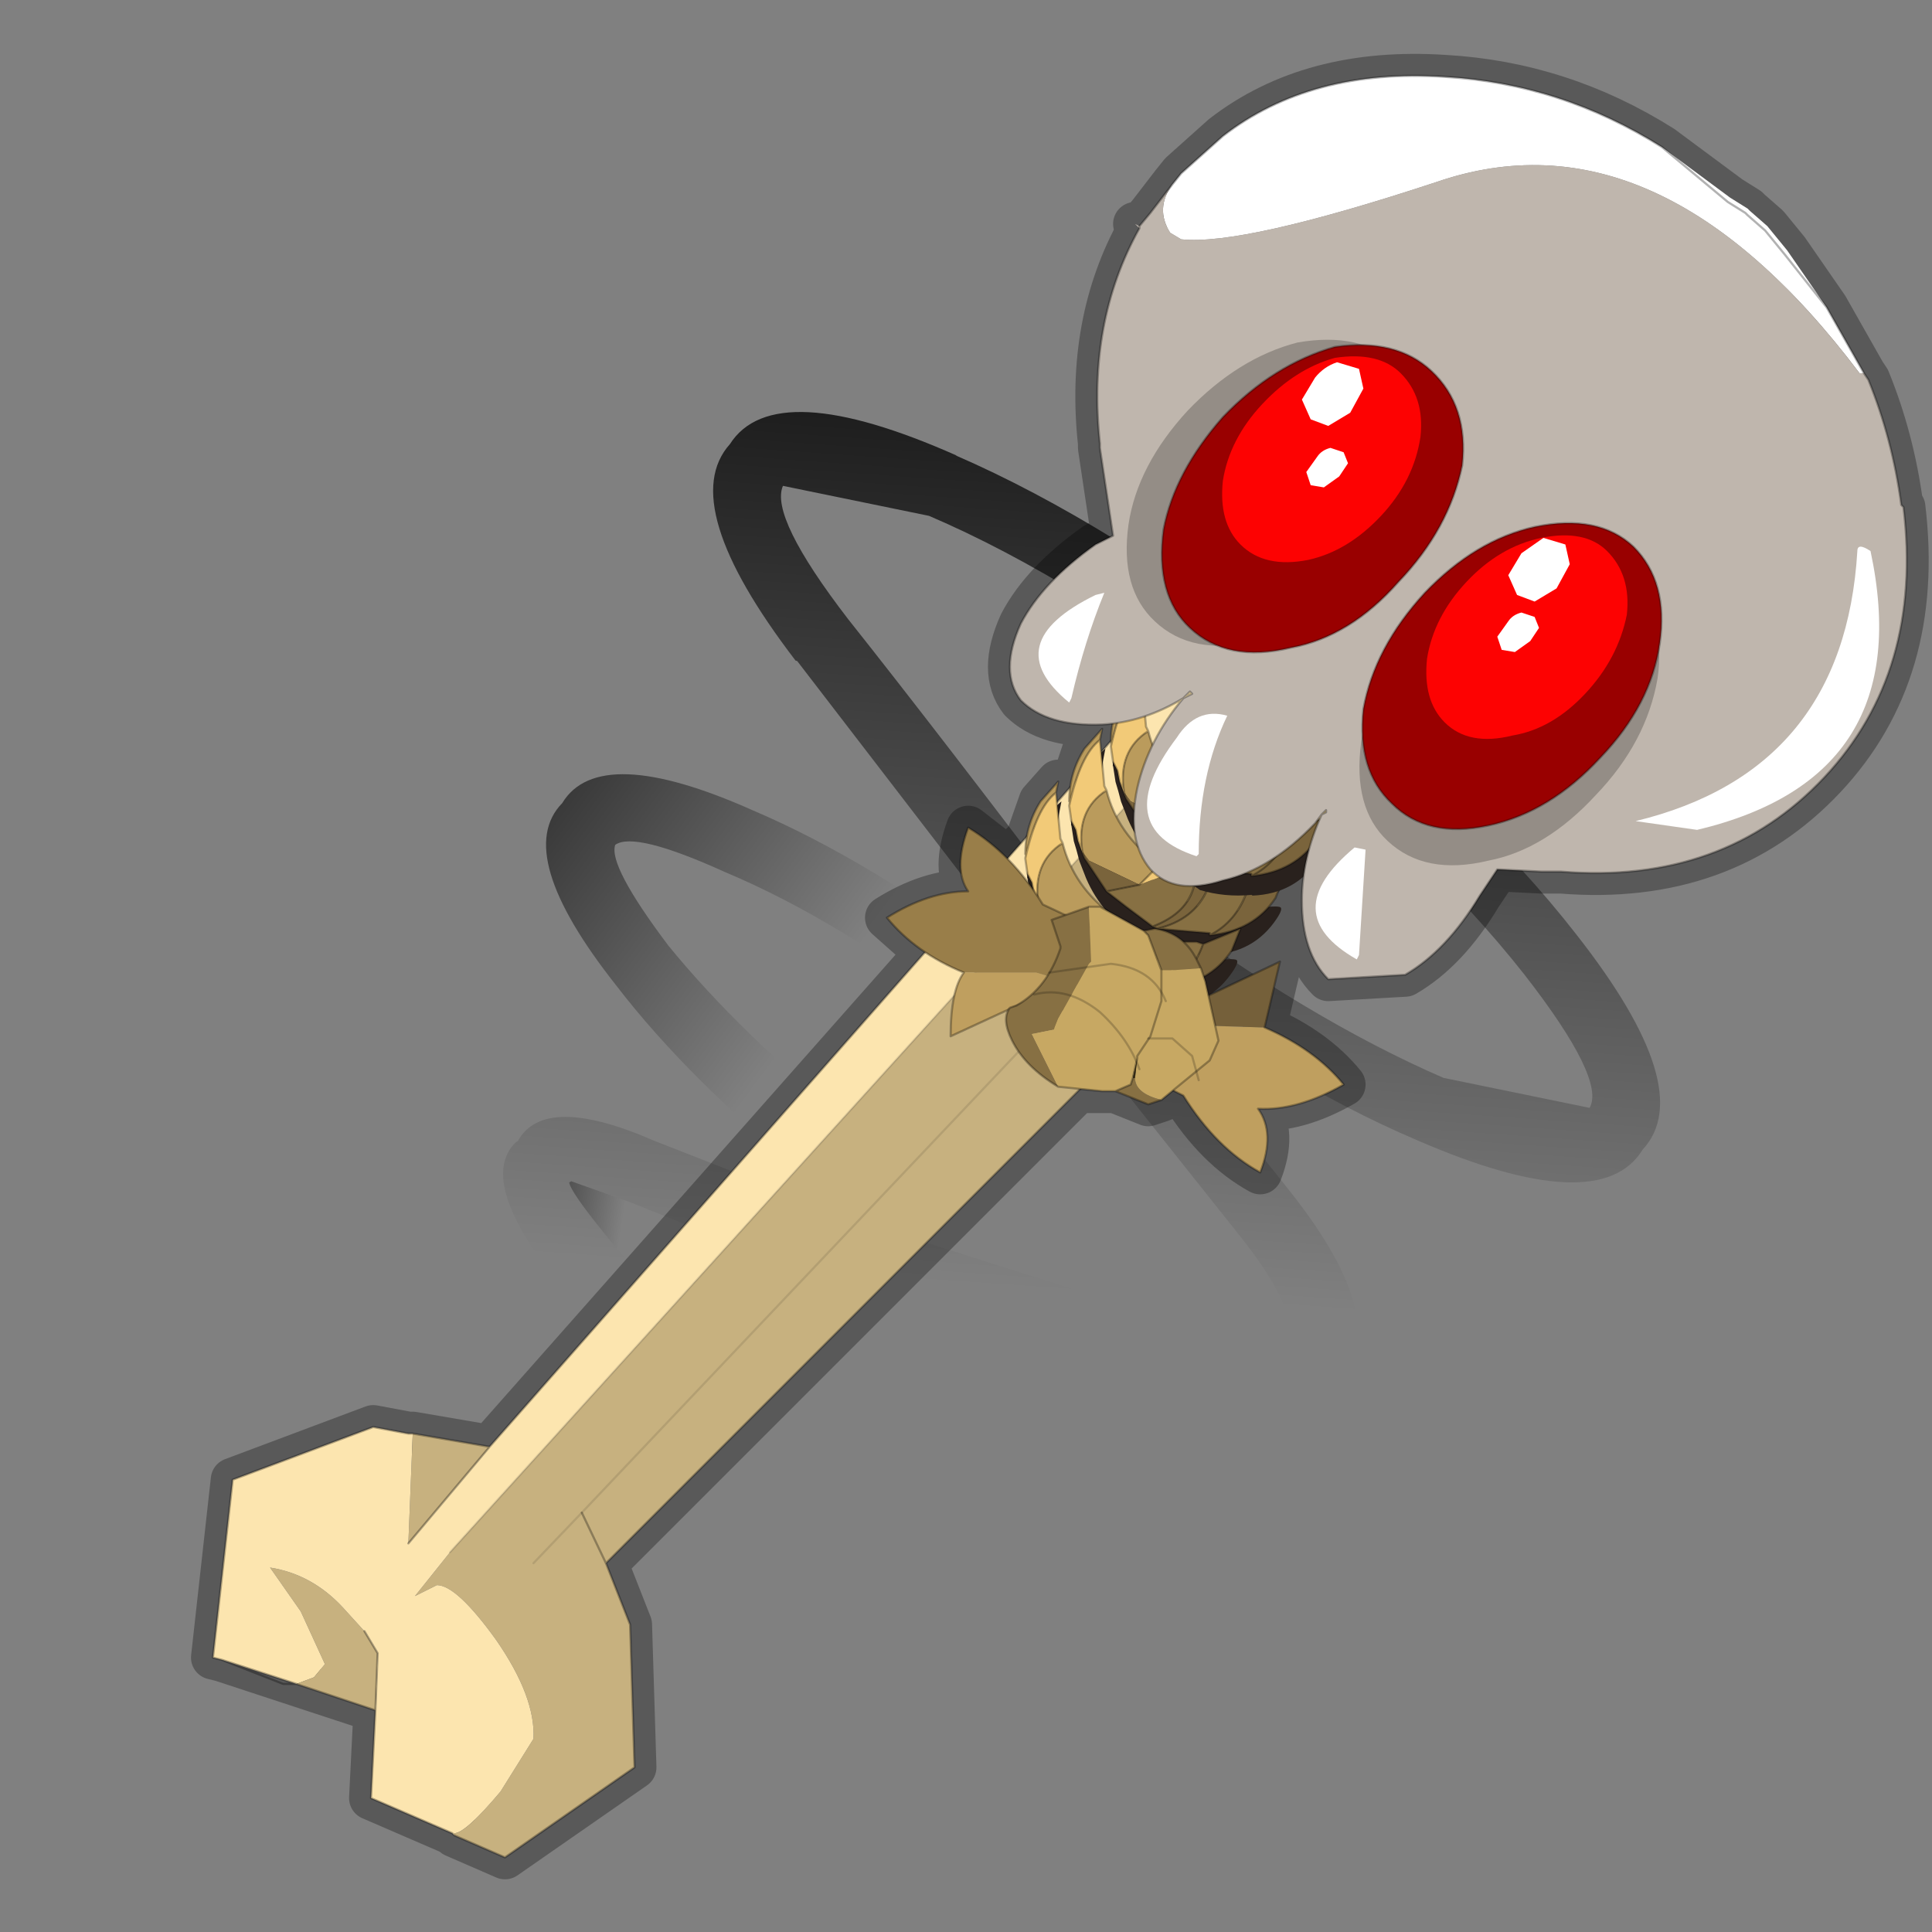<?xml version="1.0" encoding="UTF-8" standalone="no"?>
<svg xmlns:xlink="http://www.w3.org/1999/xlink" height="440.0px" width="440.0px" xmlns="http://www.w3.org/2000/svg">
  <rect width="100%" height="100%" fill="#808080" stroke="none"/>
  <g transform="matrix(10.0, 0.0, 0.0, 10.0, 0.0, 0.0)">
    <use height="44.0" transform="matrix(1.0, 0.0, 0.0, 1.0, 0.0, 0.0)" width="44.0" xlink:href="#shape0"/>
    <use height="32.0" transform="matrix(0.737, 0.195, -0.195, 0.737, 15.25, 8.45)" width="34.3" xlink:href="#shape1"/>
    <use height="35.75" transform="matrix(1.0, 0.0, 0.0, 1.0, 4.85, 6.55)" width="33.8" xlink:href="#shape2"/>
    <use height="12.5" transform="matrix(0.153, 0.107, -0.137, 0.206, 25.105, 17.001)" width="29.35" xlink:href="#sprite0"/>
    <use height="4.7" transform="matrix(1.0, 0.0, 0.0, 1.0, 24.35, 16.6)" width="4.9" xlink:href="#shape4"/>
    <use height="12.5" transform="matrix(0.153, 0.107, -0.137, 0.206, 24.105, 18.201)" width="29.35" xlink:href="#sprite0"/>
    <use height="4.7" transform="matrix(1.0, 0.0, 0.0, 1.0, 23.35, 17.8)" width="4.9" xlink:href="#shape5"/>
    <use height="12.5" transform="matrix(0.153, 0.107, -0.137, 0.206, 26.055, 15.651)" width="29.35" xlink:href="#sprite0"/>
    <use height="24.95" transform="matrix(1.0, 0.0, 0.0, 1.0, 20.2, 1.75)" width="23.25" xlink:href="#shape6"/>
  </g>
  <defs>
    <g id="shape0" transform="matrix(1.0, 0.0, 0.0, 1.0, 0.0, 0.0)">
      <path d="M44.0 44.0 L0.0 44.0 0.0 0.0 44.0 0.0 44.0 44.0" fill="#43adca" fill-opacity="0.0" fill-rule="evenodd" stroke="none"/>
      <path d="M41.6 7.0 L42.45 8.5 42.55 8.65 Q43.1 10.0 43.3 11.5 L43.35 11.55 Q43.8 15.3 41.55 17.7 39.25 20.15 35.55 19.85 L35.45 19.85 35.1 19.85 34.1 19.8 33.7 20.4 Q32.95 21.65 32.0 22.2 L30.25 22.3 Q29.65 21.7 29.65 20.5 L29.7 19.95 29.2 20.25 29.05 20.45 28.9 20.65 29.2 20.65 29.1 20.9 Q28.7 21.5 28.05 21.65 L27.9 21.85 28.2 21.85 28.1 22.1 27.55 22.65 29.15 21.9 28.8 23.4 Q29.95 23.9 30.6 24.7 29.55 25.3 28.65 25.25 29.05 25.8 28.7 26.7 27.7 26.15 26.95 24.95 L26.8 24.9 26.45 25.05 26.15 25.15 25.4 24.85 25.1 24.85 24.55 24.85 13.8 35.6 14.35 37.0 14.45 40.25 11.5 42.3 10.35 41.8 10.3 41.75 8.45 40.95 8.55 38.95 5.05 37.8 4.85 37.75 5.3 33.7 8.5 32.5 9.3 32.65 9.4 32.65 11.15 32.95 21.1 21.7 20.2 20.9 Q21.15 20.3 22.05 20.3 21.7 19.8 22.05 18.85 L22.95 19.55 23.4 19.1 23.7 18.25 24.1 17.8 24.05 18.05 24.05 18.35 24.4 17.95 24.7 17.05 25.1 16.6 25.05 16.85 25.05 17.2 25.3 16.9 25.35 16.5 25.1 16.5 Q23.85 16.55 23.25 15.95 22.75 15.3 23.25 14.2 23.75 13.25 24.95 12.4 L25.35 12.2 25.05 10.2 25.05 10.1 Q24.75 7.35 25.95 5.2 L25.85 5.1 25.95 5.15 26.2 4.85 26.7 4.2 26.9 3.95 27.85 3.1 Q29.85 1.55 32.9 1.75 35.55 1.9 37.85 3.35 L39.4 4.5 39.8 4.75 39.85 4.8 40.25 5.15 40.7 5.7 41.6 7.0 Z" fill="none" stroke="#000000" stroke-linecap="round" stroke-linejoin="round" stroke-opacity="0.302" stroke-width="1.0"/>
    </g>
    <g id="shape1" transform="matrix(1.0, 0.0, 0.0, 1.0, 0.0, 0.0)">
      <path d="M21.9 25.65 Q26.5 25.8 27.05 23.8 28.05 21.8 24.05 18.85 L17.15 13.7 17.1 13.65 16.95 13.35 16.85 13.3 16.25 12.85 16.25 12.8 16.2 12.8 16.15 12.8 Q10.6 8.45 7.05 5.8 4.0 3.45 4.15 2.45 L8.6 2.2 Q13.35 2.9 19.4 5.45 25.45 8.0 29.3 10.9 32.45 13.3 32.2 14.25 L27.75 14.5 Q23.45 13.85 18.0 11.7 L17.25 11.65 Q16.9 11.85 16.7 12.2 16.6 12.6 16.75 13.0 L16.95 13.3 17.3 13.5 Q22.95 15.85 27.45 16.5 33.35 17.4 34.05 15.05 35.2 12.9 30.5 9.35 26.5 6.3 20.15 3.65 13.85 1.0 8.9 0.25 L8.95 0.25 Q3.05 -0.7 2.3 1.65 1.2 3.8 5.85 7.4 L5.9 7.4 14.85 14.3 15.6 15.05 22.85 20.45 Q25.25 22.2 25.15 23.05 24.7 23.75 22.0 23.6 L11.85 23.1 11.55 23.05 5.45 22.35 Q1.9 21.8 1.5 23.4 L1.45 23.45 Q0.65 24.8 3.5 27.0 5.65 28.6 9.1 30.05 12.45 31.5 15.15 31.9 18.75 32.4 19.1 30.8 20.0 29.4 17.1 27.25 15.7 26.2 13.85 25.2 L21.95 25.65 21.9 25.65 M4.7 25.4 Q3.4 24.45 3.3 24.2 L3.35 24.15 5.15 24.3 11.3 25.05 11.6 25.1 11.75 25.1 11.65 25.3 Q11.45 25.65 11.6 26.05 L12.1 26.65 Q14.35 27.7 15.9 28.8 L17.25 30.05 15.45 29.9 Q12.95 29.5 9.85 28.2 6.7 26.9 4.7 25.4" fill="url(#gradient0)" fill-rule="evenodd" stroke="none"/>
      <path d="M4.7 25.4 Q6.7 26.9 9.85 28.2 12.95 29.5 15.45 29.9 L17.25 30.05 15.9 28.8 Q14.35 27.7 12.1 26.65 L11.6 26.05 Q11.45 25.65 11.65 25.3 L11.75 25.1 11.6 25.1 11.3 25.05 5.15 24.3 3.35 24.15 3.3 24.2 Q3.4 24.45 4.7 25.4" fill="url(#gradient1)" fill-rule="evenodd" stroke="none"/>
      <path d="M10.35 22.3 L11.1 22.25 11.7 21.75 11.7 21.0 Q11.55 20.6 11.2 20.45 7.1 18.6 4.35 16.6 2.0 14.75 2.05 14.1 2.5 13.55 5.45 14.05 9.05 14.55 13.65 16.45 L14.35 16.45 14.95 15.85 Q15.1 15.5 14.9 15.1 L14.35 14.55 Q9.55 12.6 5.75 12.05 0.8 11.25 0.2 13.3 -0.85 15.15 3.15 18.15 6.0 20.35 10.35 22.3" fill="url(#gradient2)" fill-rule="evenodd" stroke="none"/>
    </g>
    <linearGradient gradientTransform="matrix(-0.004, -0.02, -0.021, 0.004, 15.7, 7.05)" gradientUnits="userSpaceOnUse" id="gradient0" spreadMethod="pad" x1="-819.2" x2="819.2">
      <stop offset="0.0" stop-color="#000000" stop-opacity="0.0"/>
      <stop offset="1.0" stop-color="#000000"/>
    </linearGradient>
    <linearGradient gradientTransform="matrix(-0.003, 3.0E-4, 5.0E-4, 0.005, 2.95, 27.95)" gradientUnits="userSpaceOnUse" id="gradient1" spreadMethod="pad" x1="-819.2" x2="819.2">
      <stop offset="0.0" stop-color="#000000" stop-opacity="0.0"/>
      <stop offset="1.0" stop-color="#000000"/>
    </linearGradient>
    <linearGradient gradientTransform="matrix(-0.01, -0.004, -0.002, 0.005, 1.1, 13.3)" gradientUnits="userSpaceOnUse" id="gradient2" spreadMethod="pad" x1="-819.2" x2="819.2">
      <stop offset="0.0" stop-color="#000000" stop-opacity="0.0"/>
      <stop offset="1.0" stop-color="#000000"/>
    </linearGradient>
    <g id="shape2" transform="matrix(1.0, 0.0, 0.0, 1.0, -4.85, -6.55)">
      <path d="M29.55 12.05 Q29.5 12.85 29.95 13.6 L10.25 35.35 9.45 36.35 9.95 36.1 Q10.4 36.1 11.3 37.35 12.2 38.65 12.15 39.6 L11.4 40.8 Q10.6 41.75 10.35 41.75 L10.35 41.8 10.3 41.75 8.45 40.95 8.55 38.95 8.6 37.65 8.3 37.15 7.8 36.6 Q7.1 35.85 6.15 35.7 L6.85 36.7 7.4 37.9 7.15 38.2 6.75 38.35 5.05 37.8 4.85 37.75 5.3 33.7 8.5 32.5 9.3 32.65 9.4 32.65 9.3 35.15 11.15 32.95 29.55 12.05" fill="#fce5af" fill-rule="evenodd" stroke="none"/>
      <path d="M31.5 14.95 Q32.45 15.6 33.35 15.65 L33.85 15.45 33.9 15.5 13.8 35.6 14.35 37.0 14.45 40.25 11.5 42.3 10.35 41.8 10.35 41.75 Q10.6 41.75 11.4 40.8 L12.15 39.6 Q12.2 38.65 11.3 37.35 10.4 36.1 9.95 36.1 L9.45 36.35 10.25 35.35 29.95 13.6 30.95 14.55 31.5 14.95 28.8 17.8 31.5 14.95 M6.75 38.35 L7.15 38.2 7.4 37.9 6.85 36.7 6.15 35.7 Q7.1 35.85 7.8 36.6 L8.3 37.15 8.6 37.65 8.55 38.95 6.75 38.35 M9.4 32.65 L11.15 32.95 9.3 35.15 9.4 32.65 M13.25 34.45 L13.8 35.6 13.25 34.45 12.15 35.6 13.25 34.45 24.05 23.05 13.25 34.45" fill="#c7b17f" fill-rule="evenodd" stroke="none"/>
      <path d="M30.1 11.35 L33.5 7.5 Q34.35 6.6 35.55 6.55 36.75 6.5 37.65 7.35 L38.1 7.9 Q38.65 8.5 38.65 9.5 38.7 10.7 37.85 11.55 L34.55 14.85 34.15 15.25 33.9 15.5 33.85 15.45 33.35 15.65 Q32.45 15.6 31.5 14.95 L30.95 14.55 29.95 13.6 Q29.5 12.85 29.55 12.05 L29.6 12.0 30.1 11.35 M33.95 9.1 L29.95 13.6 33.95 9.1 M31.5 14.95 L38.1 7.9 31.5 14.95" fill="#a8956b" fill-rule="evenodd" stroke="none"/>
      <path d="M38.1 7.9 L37.65 7.35 Q36.75 6.5 35.55 6.55 34.35 6.6 33.5 7.5 L30.1 11.35 M34.55 14.85 L37.85 11.55 Q38.7 10.7 38.65 9.5 38.65 8.5 38.1 7.9 M33.9 15.5 L34.15 15.25 M8.3 37.15 L8.6 37.65 8.55 38.95 8.45 40.95 10.3 41.75 10.35 41.8 11.5 42.3 14.45 40.25 14.35 37.0 13.8 35.6 13.25 34.45 M9.4 32.65 L9.3 32.65 8.5 32.5 5.3 33.7 4.85 37.75 5.05 37.8 6.75 38.35 8.55 38.95 M5.05 37.8 L6.45 38.35 6.75 38.35 M11.15 32.95 L9.4 32.65 M9.3 35.15 L11.15 32.95 29.55 12.05 M13.8 35.6 L33.9 15.5" fill="none" stroke="#000000" stroke-linecap="round" stroke-linejoin="round" stroke-opacity="0.302" stroke-width="0.05"/>
      <path d="M29.95 13.6 L33.95 9.1 M38.1 7.9 L31.5 14.95 28.8 17.8 M10.25 35.35 L29.95 13.6 M13.25 34.45 L12.15 35.6 M13.25 34.45 L24.05 23.05" fill="none" stroke="#000000" stroke-linecap="round" stroke-linejoin="round" stroke-opacity="0.102" stroke-width="0.05"/>
    </g>
    <g id="sprite0" transform="matrix(1.0, 0.0, 0.0, 1.0, 14.65, 6.25)">
      <use height="12.5" transform="matrix(1.0, 0.0, 0.0, 1.0, -14.65, -6.25)" width="29.35" xlink:href="#shape3"/>
    </g>
    <g id="shape3" transform="matrix(1.0, 0.0, 0.0, 1.0, 14.65, 6.25)">
      <path d="M11.25 -1.6 Q13.35 -3.25 14.2 -3.5 14.7 -3.65 14.7 -2.45 14.7 1.35 10.45 3.75 L10.3 3.75 Q7.75 5.35 4.75 6.1 L4.15 6.1 0.15 6.15 -3.05 5.95 Q-5.3 5.55 -7.4 4.55 L-9.25 3.6 -10.25 2.95 -11.15 2.4 -12.45 1.35 -12.5 1.35 -12.75 1.05 Q-14.65 -1.1 -14.65 -3.65 -14.65 -5.05 -14.2 -6.25 L-13.55 -5.1 Q-12.5 -3.5 -10.2 -2.05 L-9.7 -1.75 Q-5.65 0.95 0.2 1.2 L0.7 1.2 2.15 1.2 5.65 0.8 7.15 0.4 Q8.95 -0.15 10.45 -1.2 L11.25 -1.6" fill="#29211d" fill-rule="evenodd" stroke="none"/>
    </g>
    <g id="shape4" transform="matrix(1.0, 0.0, 0.0, 1.0, -24.35, -16.6)">
      <path d="M24.35 18.25 Q24.35 17.6 24.7 17.05 L25.1 16.6 25.05 16.85 Q24.6 17.2 24.35 18.35 L24.35 18.25 M25.2 18.0 Q25.45 19.0 26.35 19.65 L26.4 19.7 25.95 20.15 24.8 19.6 24.65 19.4 Q24.5 18.45 25.2 18.0" fill="#ba9b5c" fill-rule="evenodd" stroke="none"/>
      <path d="M27.2 20.15 L27.5 20.25 Q27.2 20.95 26.35 21.15 L26.25 21.1 Q27.05 20.8 27.2 20.15 M28.4 20.3 L29.25 19.95 29.05 20.45 Q28.55 21.2 27.55 21.3 28.15 21.0 28.4 20.3 M25.2 20.3 L24.7 19.55 24.65 19.4 24.8 19.6 25.95 20.15 25.2 20.3" fill="#7a643c" fill-rule="evenodd" stroke="none"/>
      <path d="M26.6 19.85 L27.2 20.15 Q27.05 20.8 26.25 21.1 L25.65 20.65 25.2 20.3 25.95 20.15 26.6 19.9 26.6 19.85 M27.5 20.25 L28.25 20.25 28.4 20.3 Q28.15 21.0 27.55 21.3 L27.55 21.25 26.35 21.15 Q27.2 20.95 27.5 20.25" fill="#877043" fill-rule="evenodd" stroke="none"/>
      <path d="M25.05 16.85 L25.15 17.9 25.2 18.0 Q24.5 18.45 24.65 19.4 L24.7 19.55 24.55 19.15 24.5 18.9 24.4 18.7 24.35 18.35 Q24.6 17.2 25.05 16.85 M26.4 19.7 L26.6 19.85 26.6 19.9 25.95 20.15 26.4 19.7" fill="#f2ca78" fill-rule="evenodd" stroke="none"/>
      <path d="M24.35 18.25 Q24.35 17.6 24.7 17.05 L25.1 16.6 25.05 16.85 25.15 17.9 25.2 18.0 Q25.45 19.0 26.35 19.65 L26.4 19.7 26.6 19.85 27.2 20.15 27.5 20.25 28.25 20.25 28.4 20.3 29.25 19.95 29.05 20.45 Q28.55 21.2 27.55 21.3 L27.55 21.25 26.35 21.15 26.25 21.1 25.65 20.65 25.2 20.3 24.7 19.55 24.55 19.15 24.5 18.9 24.4 18.7 24.35 18.35 M25.05 16.85 Q24.6 17.2 24.35 18.35 M24.7 19.55 L24.65 19.4 Q24.5 18.45 25.2 18.0 M25.95 20.15 L26.4 19.7 M25.95 20.15 L25.2 20.3 M27.2 20.15 Q27.05 20.8 26.25 21.1 M28.4 20.3 Q28.15 21.0 27.55 21.3 M27.5 20.25 Q27.2 20.95 26.35 21.15" fill="none" stroke="#000000" stroke-linecap="round" stroke-linejoin="round" stroke-opacity="0.302" stroke-width="0.05"/>
    </g>
    <g id="shape5" transform="matrix(1.0, 0.0, 0.0, 1.0, -23.35, -17.8)">
      <path d="M24.05 18.05 Q23.6 18.4 23.35 19.55 L23.35 19.45 Q23.35 18.8 23.7 18.25 L24.1 17.8 24.05 18.05 M23.65 20.6 Q23.5 19.65 24.2 19.2 24.45 20.2 25.35 20.85 L25.4 20.9 24.95 21.35 23.8 20.8 23.65 20.6" fill="#ba9b5c" fill-rule="evenodd" stroke="none"/>
      <path d="M23.7 20.75 L23.65 20.6 23.8 20.8 24.95 21.35 24.2 21.5 23.7 20.75 M26.2 21.35 L26.5 21.45 Q26.2 22.15 25.35 22.35 L25.25 22.3 Q26.05 22.0 26.2 21.35 M27.4 21.5 L28.25 21.15 28.05 21.65 Q27.55 22.4 26.55 22.5 27.15 22.2 27.4 21.5" fill="#7a643c" fill-rule="evenodd" stroke="none"/>
      <path d="M25.6 21.05 L26.2 21.35 Q26.05 22.0 25.25 22.3 L24.65 21.85 24.2 21.5 24.95 21.35 25.6 21.1 25.6 21.05 M26.5 21.45 L27.25 21.45 27.4 21.5 Q27.15 22.2 26.55 22.5 L26.55 22.45 25.35 22.35 Q26.2 22.15 26.5 21.45" fill="#877043" fill-rule="evenodd" stroke="none"/>
      <path d="M23.35 19.55 Q23.6 18.4 24.05 18.05 L24.15 19.1 24.2 19.2 Q23.5 19.65 23.65 20.6 L23.7 20.75 23.55 20.35 23.5 20.1 23.4 19.9 23.35 19.55 M25.4 20.9 L25.6 21.05 25.6 21.1 24.95 21.35 25.4 20.9" fill="#f2ca78" fill-rule="evenodd" stroke="none"/>
      <path d="M24.05 18.05 Q23.6 18.4 23.35 19.55 L23.4 19.9 23.5 20.1 23.55 20.35 23.7 20.75 23.65 20.6 Q23.5 19.65 24.2 19.2 L24.15 19.1 24.05 18.05 24.1 17.8 23.7 18.25 Q23.35 18.8 23.35 19.45 M24.2 19.2 Q24.45 20.2 25.35 20.85 L25.4 20.9 25.6 21.05 26.2 21.35 26.5 21.45 27.25 21.45 27.4 21.5 28.25 21.15 28.05 21.65 Q27.55 22.4 26.55 22.5 L26.55 22.45 25.35 22.35 25.25 22.3 24.65 21.85 24.2 21.5 23.7 20.75 M24.95 21.35 L25.4 20.9 M24.95 21.35 L24.2 21.5 M26.2 21.35 Q26.05 22.0 25.25 22.3 M27.4 21.5 Q27.15 22.2 26.55 22.5 M26.5 21.45 Q26.2 22.15 25.35 22.35" fill="none" stroke="#000000" stroke-linecap="round" stroke-linejoin="round" stroke-opacity="0.302" stroke-width="0.05"/>
    </g>
    <g id="shape6" transform="matrix(1.0, 0.0, 0.0, 1.0, -20.2, -1.75)">
      <path d="M26.0 15.5 Q25.55 15.85 25.3 17.0 L25.3 16.9 Q25.3 16.25 25.65 15.7 L26.05 15.25 26.0 15.5 M25.6 18.05 Q25.45 17.1 26.15 16.65 26.4 17.65 27.3 18.3 L27.35 18.35 26.9 18.8 25.75 18.25 25.6 18.05" fill="#ba9b5c" fill-rule="evenodd" stroke="none"/>
      <path d="M25.65 18.2 L25.6 18.05 25.75 18.25 26.9 18.8 26.15 18.95 25.65 18.2 M28.15 18.8 L28.45 18.9 Q28.15 19.6 27.3 19.8 L27.2 19.75 Q28.0 19.45 28.15 18.8 M29.35 18.95 L30.2 18.6 30.0 19.1 Q29.5 19.85 28.5 19.95 29.1 19.65 29.35 18.95" fill="#7a643c" fill-rule="evenodd" stroke="none"/>
      <path d="M27.55 18.5 L28.15 18.8 Q28.0 19.45 27.2 19.75 L26.6 19.3 26.15 18.95 26.9 18.8 Q27.35 18.85 27.55 18.55 L27.55 18.5 M28.45 18.9 L29.2 18.9 29.35 18.95 Q29.1 19.65 28.5 19.95 L28.5 19.9 27.3 19.8 Q28.15 19.6 28.45 18.9" fill="#877043" fill-rule="evenodd" stroke="none"/>
      <path d="M25.3 17.0 Q25.55 15.85 26.0 15.5 L26.1 16.55 26.15 16.65 Q25.45 17.1 25.6 18.05 L25.65 18.2 25.5 17.8 25.45 17.55 25.35 17.35 25.3 17.0 M27.35 18.35 L27.55 18.5 27.55 18.55 Q27.35 18.85 26.9 18.8 L27.35 18.35" fill="#f2ca78" fill-rule="evenodd" stroke="none"/>
      <path d="M26.0 15.5 Q25.55 15.85 25.3 17.0 L25.35 17.35 25.45 17.55 25.5 17.8 25.65 18.2 25.6 18.05 Q25.45 17.1 26.15 16.65 L26.1 16.55 26.0 15.5 26.05 15.25 25.65 15.7 Q25.3 16.25 25.3 16.9 M26.15 16.65 Q26.4 17.65 27.3 18.3 L27.35 18.35 27.55 18.5 28.15 18.8 28.45 18.9 29.2 18.9 29.35 18.95 30.2 18.6 30.0 19.1 Q29.5 19.85 28.5 19.95 L28.5 19.9 27.3 19.8 27.2 19.75 26.6 19.3 26.15 18.95 25.65 18.2 M26.9 18.8 L27.35 18.35 M26.9 18.8 L26.15 18.95 M28.15 18.8 Q28.0 19.45 27.2 19.75 M29.35 18.95 Q29.1 19.65 28.5 19.95 M28.45 18.9 Q28.15 19.6 27.3 19.8" fill="none" stroke="#000000" stroke-linecap="round" stroke-linejoin="round" stroke-opacity="0.302" stroke-width="0.05"/>
      <path d="M25.0 21.75 L27.15 22.85 25.65 22.9 Q25.35 22.65 24.65 22.25 L25.0 21.75" fill="#877043" fill-rule="evenodd" stroke="none"/>
      <path d="M27.15 22.85 L29.15 21.9 28.8 23.4 27.15 23.35 25.65 22.9 27.15 22.85" fill="#75603a" fill-rule="evenodd" stroke="none"/>
      <path d="M24.55 23.75 L23.95 23.4 24.65 22.25 Q25.35 22.65 25.65 22.9 25.4 23.45 24.55 23.75" fill="#c7a863" fill-rule="evenodd" stroke="none"/>
      <path d="M28.8 23.4 Q29.95 23.9 30.6 24.7 29.55 25.3 28.65 25.25 29.05 25.8 28.7 26.7 27.7 26.15 26.95 24.95 L24.55 23.75 Q25.4 23.45 25.65 22.9 L27.15 23.35 28.8 23.4" fill="#bf9f5f" fill-rule="evenodd" stroke="none"/>
      <path d="M25.0 21.75 L27.15 22.85 29.15 21.9 28.8 23.4 Q29.95 23.9 30.6 24.7 29.55 25.3 28.65 25.25 29.05 25.8 28.7 26.7 27.7 26.15 26.95 24.95 L24.55 23.75 23.95 23.4 M25.65 22.9 L27.15 22.85 M25.65 22.9 Q25.4 23.45 24.55 23.75" fill="none" stroke="#000000" stroke-linecap="round" stroke-linejoin="round" stroke-opacity="0.302" stroke-width="0.05"/>
      <path d="M26.05 23.25 L25.75 23.75 23.6 22.7 25.1 22.6 26.05 23.25" fill="#877043" fill-rule="evenodd" stroke="none"/>
      <path d="M26.2 21.75 L26.85 22.15 26.05 23.25 25.1 22.6 26.2 21.75" fill="#c7a863" fill-rule="evenodd" stroke="none"/>
      <path d="M23.6 22.7 L21.65 23.6 Q21.65 22.55 21.95 22.15 L23.6 22.15 25.1 22.6 23.6 22.7" fill="#bf9f5f" fill-rule="evenodd" stroke="none"/>
      <path d="M21.95 22.15 Q20.85 21.7 20.2 20.9 21.15 20.3 22.05 20.3 21.7 19.8 22.05 18.85 23.05 19.45 23.75 20.6 L26.2 21.75 25.1 22.6 23.6 22.15 21.95 22.15" fill="#997e49" fill-rule="evenodd" stroke="none"/>
      <path d="M21.95 22.15 Q20.85 21.7 20.2 20.9 21.15 20.3 22.05 20.3 21.7 19.8 22.05 18.85 23.05 19.45 23.75 20.6 L26.2 21.75 26.85 22.15 M25.75 23.75 L23.6 22.7 21.65 23.6 Q21.65 22.55 21.95 22.15 M25.1 22.6 L26.2 21.75 M25.1 22.6 L23.6 22.7" fill="none" stroke="#000000" stroke-linecap="round" stroke-linejoin="round" stroke-opacity="0.302" stroke-width="0.05"/>
      <path d="M26.45 25.05 L26.15 25.15 25.4 24.85 25.75 24.7 25.8 24.55 25.85 24.55 Q25.85 24.9 26.45 25.05 M24.1 24.75 Q23.35 24.3 23.05 23.7 22.8 23.2 23.0 22.95 L23.15 22.9 Q23.85 22.5 24.15 21.6 L24.15 21.55 23.95 20.95 24.8 20.65 24.85 21.9 24.8 21.95 24.1 23.2 24.0 23.45 23.5 23.55 24.1 24.75 M26.05 21.2 L26.3 21.15 Q26.95 21.25 27.25 21.85 L27.35 22.05 26.65 22.1 26.45 22.1 26.15 21.3 26.05 21.2" fill="#877043" fill-rule="evenodd" stroke="none"/>
      <path d="M27.35 22.05 L27.45 22.35 27.75 23.7 27.55 24.15 26.45 25.05 Q25.85 24.9 25.85 24.55 L25.9 24.1 25.9 24.05 26.2 23.6 26.45 22.8 26.45 22.1 26.45 22.8 26.2 23.6 25.9 24.05 25.9 24.1 25.8 24.55 25.75 24.7 25.4 24.85 25.1 24.85 24.1 24.75 23.5 23.55 24.0 23.45 24.1 23.2 24.8 21.95 24.85 21.9 24.8 20.65 25.05 20.65 26.05 21.2 26.15 21.3 26.45 22.1 26.65 22.1 27.35 22.05" fill="#c7a863" fill-rule="evenodd" stroke="none"/>
      <path d="M25.9 24.1 L25.85 24.55 25.8 24.55 25.9 24.1" fill="#3f3216" fill-rule="evenodd" stroke="none"/>
      <path d="M27.35 22.05 L27.45 22.35 27.75 23.7 27.55 24.15 26.45 25.05 26.15 25.15 25.4 24.85 25.1 24.85 24.1 24.75 Q23.35 24.3 23.05 23.7 22.8 23.2 23.0 22.95 L23.15 22.9 Q23.85 22.5 24.15 21.6 L24.15 21.55 23.95 20.95 24.8 20.65 25.05 20.65 26.05 21.2 26.3 21.15 Q26.95 21.25 27.25 21.85 L27.35 22.05 M26.45 22.1 L26.45 22.8 26.2 23.6 25.9 24.05 25.9 24.1 M26.45 22.1 L26.15 21.3 26.05 21.2 M25.8 24.55 L25.9 24.1 M25.8 24.55 L25.75 24.7 25.4 24.85" fill="none" stroke="#000000" stroke-linecap="round" stroke-linejoin="round" stroke-opacity="0.302" stroke-width="0.05"/>
      <path d="M25.95 24.35 Q25.7 23.65 25.05 23.05 24.3 22.45 23.55 22.65" fill="none" stroke="#000000" stroke-linecap="round" stroke-linejoin="round" stroke-opacity="0.2" stroke-width="0.05"/>
      <path d="M26.55 22.8 Q26.25 22.05 25.3 21.95 L23.9 22.15" fill="none" stroke="#000000" stroke-linecap="round" stroke-linejoin="round" stroke-opacity="0.2" stroke-width="0.05"/>
      <path d="M27.3 24.6 L27.15 24.05 26.7 23.65 26.15 23.65" fill="none" stroke="#000000" stroke-linecap="round" stroke-linejoin="round" stroke-opacity="0.2" stroke-width="0.05"/>
      <path d="M42.45 8.5 L42.35 8.5 Q37.75 2.4 32.7 4.15 28.3 5.6 26.9 5.45 L26.65 5.3 Q26.3 4.75 26.7 4.2 L26.9 3.95 27.85 3.1 Q29.85 1.55 32.9 1.75 35.55 1.9 37.85 3.35 L39.4 4.5 39.8 4.75 39.85 4.8 40.25 5.15 40.7 5.7 41.6 7.0 42.45 8.5 M37.85 3.35 L39.35 4.6 39.75 4.85 39.8 4.9 40.2 5.25 40.65 5.8 41.6 7.0 40.65 5.8 40.2 5.25 39.8 4.9 39.75 4.85 39.35 4.6 37.85 3.35" fill="#ffffff" fill-rule="evenodd" stroke="none"/>
      <path d="M26.7 4.2 Q26.3 4.75 26.65 5.3 L26.9 5.45 Q28.3 5.6 32.7 4.15 37.75 2.4 42.35 8.5 L42.45 8.5 42.55 8.65 Q43.1 10.0 43.3 11.5 L43.35 11.55 Q43.8 15.3 41.55 17.7 39.25 20.15 35.55 19.85 L35.45 19.85 35.1 19.85 34.1 19.8 33.7 20.4 Q32.95 21.65 32.0 22.2 L30.25 22.3 Q29.65 21.7 29.65 20.5 29.65 19.55 30.1 18.55 L30.2 18.5 30.2 18.45 30.1 18.55 29.95 18.75 Q28.95 19.8 27.85 20.05 26.75 20.4 26.2 19.8 25.65 19.15 25.9 17.95 26.15 16.85 26.95 15.9 L27.15 15.8 27.1 15.75 26.95 15.9 Q26.05 16.45 25.1 16.5 23.85 16.55 23.25 15.95 22.75 15.3 23.25 14.2 23.75 13.25 24.95 12.4 L25.35 12.2 25.05 10.2 25.05 10.1 Q24.75 7.35 25.95 5.2 L25.85 5.1 25.95 5.15 26.2 4.85 26.7 4.2 M25.95 5.2 L25.95 5.15 25.95 5.2" fill="#bfb6ad" fill-rule="evenodd" stroke="none"/>
      <path d="M26.7 4.2 L26.2 4.85 25.95 5.15 25.95 5.2 Q24.75 7.35 25.05 10.1 L25.05 10.2 25.35 12.2 24.95 12.4 Q23.75 13.25 23.25 14.2 22.75 15.3 23.25 15.95 23.85 16.55 25.1 16.5 26.05 16.45 26.95 15.9 L27.1 15.75 27.15 15.8 26.95 15.9 Q26.15 16.85 25.9 17.95 25.65 19.15 26.2 19.8 26.75 20.4 27.85 20.05 28.95 19.8 29.95 18.75 L30.1 18.55 30.2 18.45 30.2 18.5 30.1 18.55 Q29.65 19.55 29.65 20.5 29.65 21.7 30.25 22.3 L32.0 22.2 Q32.95 21.65 33.7 20.4 L34.1 19.8 35.1 19.85 35.45 19.85 35.55 19.85 Q39.25 20.15 41.55 17.7 43.8 15.3 43.35 11.55 L43.3 11.5 Q43.1 10.0 42.55 8.65 L42.45 8.5 41.6 7.0 40.65 5.8 40.2 5.25 39.8 4.9 39.75 4.85 39.35 4.6 37.85 3.35 Q35.55 1.9 32.9 1.75 29.85 1.55 27.85 3.1 L26.9 3.95 26.7 4.2 Z" fill="none" stroke="#000000" stroke-linecap="round" stroke-linejoin="round" stroke-opacity="0.302" stroke-width="0.05"/>
      <path d="M32.45 10.45 Q32.2 11.9 31.05 13.1 29.9 14.35 28.6 14.6 27.15 14.95 26.3 14.15 25.5 13.4 25.7 11.95 25.9 10.6 27.05 9.35 28.2 8.15 29.55 7.8 31.0 7.55 31.8 8.3 32.65 9.1 32.45 10.45" fill="#33312e" fill-opacity="0.302" fill-rule="evenodd" stroke="none"/>
      <path d="M31.85 13.25 Q30.75 14.5 29.4 14.75 27.95 15.1 27.1 14.3 26.3 13.55 26.5 12.05 26.75 10.75 27.85 9.5 29.0 8.3 30.4 7.9 31.8 7.7 32.6 8.45 33.45 9.25 33.3 10.6 33.0 12.05 31.85 13.25" fill="#990000" fill-rule="evenodd" stroke="none"/>
      <path d="M31.85 13.25 Q30.75 14.5 29.4 14.75 27.95 15.1 27.1 14.3 26.3 13.55 26.5 12.05 26.75 10.75 27.85 9.5 29.0 8.3 30.4 7.9 31.8 7.7 32.6 8.45 33.45 9.25 33.3 10.6 33.0 12.05 31.85 13.25 Z" fill="none" stroke="#000000" stroke-linecap="round" stroke-linejoin="round" stroke-opacity="0.302" stroke-width="0.05"/>
      <path d="M28.75 9.2 Q29.5 8.4 30.4 8.15 31.4 8.0 31.9 8.5 32.45 9.05 32.35 9.95 32.2 10.95 31.45 11.75 30.7 12.55 29.8 12.75 28.8 12.95 28.25 12.4 27.75 11.9 27.85 10.95 28.0 10.0 28.75 9.2" fill="#fd0202" fill-rule="evenodd" stroke="none"/>
      <path d="M30.45 8.25 L30.95 8.4 31.05 8.85 30.75 9.4 30.25 9.7 29.85 9.55 29.65 9.1 29.95 8.6 Q30.15 8.35 30.45 8.25" fill="#ffffff" fill-rule="evenodd" stroke="none"/>
      <path d="M30.3 10.2 L30.6 10.3 30.7 10.55 30.5 10.85 30.15 11.1 29.85 11.05 29.75 10.75 30.0 10.4 Q30.1 10.25 30.3 10.2" fill="#ffffff" fill-rule="evenodd" stroke="none"/>
      <path d="M37.75 15.45 Q37.5 16.9 36.35 18.1 35.2 19.35 33.9 19.6 32.45 19.95 31.6 19.15 30.8 18.4 31.0 16.9 31.2 15.6 32.35 14.35 33.5 13.15 34.85 12.75 36.3 12.55 37.1 13.3 37.95 14.1 37.75 15.45" fill="#33312e" fill-opacity="0.302" fill-rule="evenodd" stroke="none"/>
      <path d="M34.95 12.0 Q36.4 11.7 37.2 12.45 38.0 13.25 37.8 14.65 37.6 16.05 36.45 17.25 35.3 18.5 33.9 18.8 32.5 19.1 31.7 18.3 30.9 17.55 31.05 16.15 31.3 14.75 32.45 13.5 33.6 12.3 34.95 12.0" fill="#990000" fill-rule="evenodd" stroke="none"/>
      <path d="M34.95 12.0 Q36.4 11.7 37.2 12.45 38.0 13.25 37.8 14.65 37.6 16.05 36.45 17.25 35.3 18.5 33.9 18.8 32.5 19.1 31.7 18.3 30.9 17.55 31.05 16.15 31.3 14.75 32.45 13.5 33.6 12.3 34.95 12.0 Z" fill="none" stroke="#000000" stroke-linecap="round" stroke-linejoin="round" stroke-opacity="0.302" stroke-width="0.05"/>
      <path d="M33.4 13.25 Q34.15 12.45 35.1 12.25 36.1 12.05 36.6 12.55 37.15 13.1 37.05 14.0 36.85 15.0 36.1 15.8 35.35 16.6 34.45 16.75 33.45 17.0 32.9 16.45 32.4 15.95 32.5 15.0 32.65 14.05 33.4 13.25" fill="#fd0202" fill-rule="evenodd" stroke="none"/>
      <path d="M35.15 12.25 L35.65 12.4 35.75 12.85 35.45 13.4 34.95 13.7 34.55 13.55 34.35 13.1 34.65 12.6 35.15 12.25" fill="#ffffff" fill-rule="evenodd" stroke="none"/>
      <path d="M34.65 13.95 L34.95 14.05 35.05 14.3 34.85 14.6 34.5 14.85 34.2 14.8 34.1 14.5 34.35 14.15 Q34.45 14.0 34.65 13.95" fill="#ffffff" fill-rule="evenodd" stroke="none"/>
      <path d="M27.3 19.45 L27.25 19.5 Q25.25 18.85 26.8 16.8 27.25 16.1 27.95 16.3 27.3 17.65 27.3 19.45" fill="#ffffff" fill-rule="evenodd" stroke="none"/>
      <path d="M30.95 21.75 L30.9 21.85 Q29.05 20.8 30.85 19.3 L31.1 19.35 30.95 21.75" fill="#ffffff" fill-rule="evenodd" stroke="none"/>
      <path d="M24.4 15.9 L24.35 16.0 Q22.7 14.65 24.95 13.55 L25.15 13.5 Q24.7 14.6 24.4 15.9" fill="#ffffff" fill-rule="evenodd" stroke="none"/>
      <path d="M38.65 18.9 L37.25 18.7 Q42.0 17.55 42.3 12.55 42.3 12.35 42.6 12.55 43.7 17.7 38.65 18.9" fill="#ffffff" fill-rule="evenodd" stroke="none"/>
    </g>
  </defs>
</svg>
